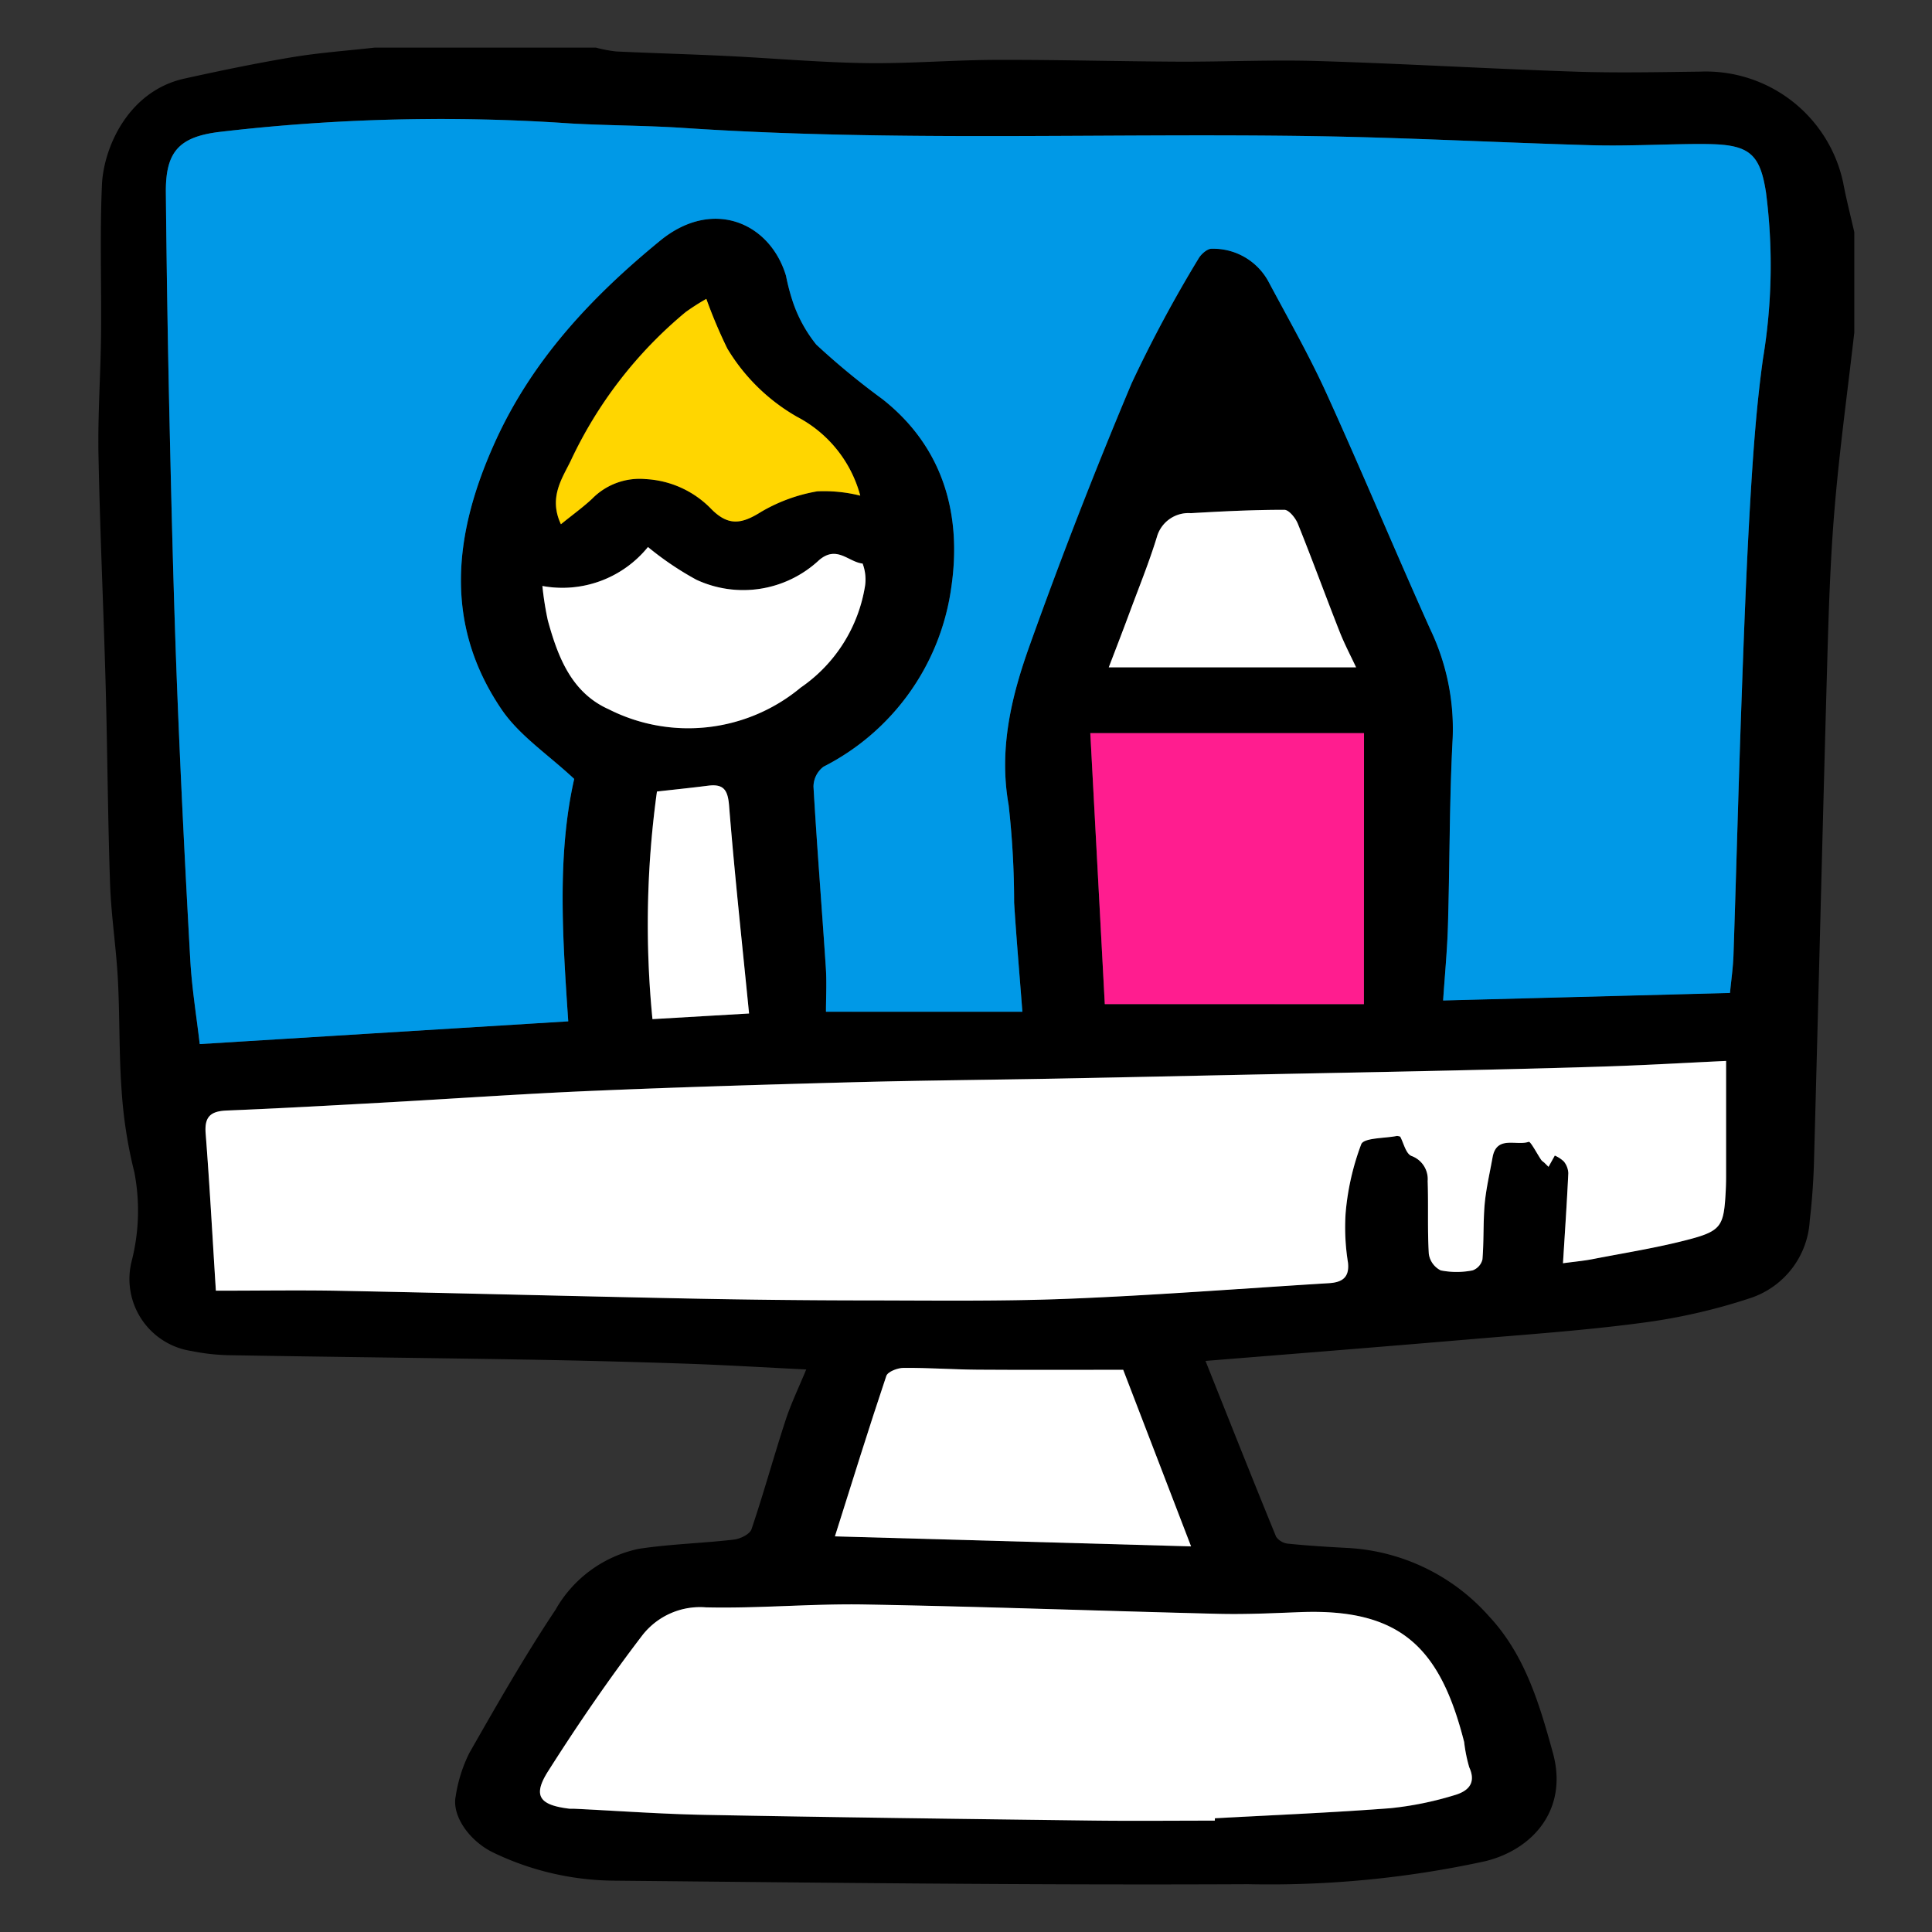 <svg xmlns="http://www.w3.org/2000/svg" width="120" height="120"><rect width="100%" height="100%" fill="#333333" stroke="none"/><defs><clipPath id="a"><path data-name="長方形 1154" d="M0 0h120v120H0z" fill="none"/></clipPath></defs><g data-name="グループ 666"><g data-name="グループ 657" clip-path="url(#a)"><path data-name="パス 863" d="M23.277 2.957H37.01a8.811 8.811 0 001.254.239c2.278.107 4.558.169 6.836.279 2.887.14 5.769.4 8.654.444 2.711.041 5.426-.192 8.14-.2 3.775-.012 7.546.094 11.316.111 2.9.012 5.8-.126 8.689-.037 5.3.161 10.6.478 15.9.656 2.6.087 5.2.031 7.8 0a8.721 8.721 0 018.884 6.9c.195 1.031.458 2.049.691 3.073v6.229c-.415 3.641-.918 7.274-1.223 10.924-.271 3.209-.369 6.435-.461 9.656-.291 10.335-.54 20.671-.822 31.008a41.163 41.163 0 01-.262 3.576 5.385 5.385 0 01-3.7 4.815 36.283 36.283 0 01-6.672 1.527c-3.548.476-7.129.723-10.7 1.027-5.464.465-10.932.9-16.458 1.345 1.454 3.643 2.9 7.294 4.389 10.928a1.056 1.056 0 00.771.427c1.232.123 2.468.2 3.7.264a12.629 12.629 0 018.745 4.238c2.233 2.39 3.127 5.42 3.971 8.483.966 3.506-1.225 6-4.189 6.731a62.88 62.88 0 01-14.747 1.431c-13.123.065-26.249-.093-39.373-.22a17.584 17.584 0 01-7.5-1.742c-1.481-.713-2.587-2.28-2.339-3.5a9.076 9.076 0 01.848-2.689c1.713-3 3.43-6.012 5.347-8.886a7.79 7.79 0 015.162-3.791c1.956-.3 3.952-.346 5.922-.576.4-.046.989-.334 1.094-.644.756-2.233 1.379-4.512 2.111-6.754.352-1.075.849-2.1 1.288-3.169-2.647-.13-5.129-.282-7.614-.365q-5.022-.17-10.046-.253c-5.983-.1-11.966-.162-17.949-.264a13.062 13.062 0 01-2.573-.264 4.522 4.522 0 01-3.712-5.6 12.615 12.615 0 00.165-5.494 28.525 28.525 0 01-.79-5.043c-.172-2.311-.111-4.637-.236-6.953-.105-1.98-.416-3.949-.485-5.927-.141-4.113-.162-8.231-.274-12.345-.13-4.761-.352-9.522-.445-14.283-.047-2.478.13-4.96.158-7.441.035-3.116-.081-6.236.057-9.347.1-2.323 1.641-5.833 5.126-6.6 2.213-.488 4.434-.95 6.668-1.324 1.7-.283 3.433-.407 5.151-.6m40.224 59.884c-.181-2.362-.372-4.57-.513-6.78a54.188 54.188 0 00-.34-6.06c-.621-3.491.175-6.763 1.315-9.937q2.948-8.216 6.333-16.273a82.135 82.135 0 014.141-7.718c.157-.284.551-.636.826-.628a3.9 3.9 0 013.556 2.093c1.219 2.287 2.509 4.547 3.58 6.9 2.2 4.848 4.251 9.767 6.434 14.625a14.305 14.305 0 011.4 6.787c-.206 3.849-.179 7.709-.291 11.564-.048 1.589-.2 3.176-.307 4.723l17.818-.467c.078-.808.194-1.589.219-2.372.172-5.17.307-10.341.489-15.512.149-4.167.3-8.335.543-12.5.176-3.011.381-6.031.8-9.015a35.244 35.244 0 00.188-10.311c-.355-2.303-.982-2.929-3.316-3.003a28.542 28.542 0 00-1.372-.008c-2.065.026-4.132.129-6.194.072-5.689-.164-11.375-.472-17.064-.564-13.085-.207-26.178.364-39.255-.509-2.36-.157-4.729-.148-7.09-.283a117.587 117.587 0 00-21.843.537c-2.487.32-3.282 1.274-3.256 3.782q.075 7.323.238 14.644c.121 5.328.25 10.657.456 15.982.22 5.671.506 11.339.822 17.006.1 1.765.389 3.518.587 5.234l22.89-1.415c-.351-5.194-.7-10.326.369-15.057-1.612-1.509-3.4-2.682-4.509-4.315-3.648-5.366-2.944-11-.419-16.587 2.3-5.091 5.974-9.019 10.274-12.536 3.245-2.655 6.812-1.131 7.808 2.187a13.014 13.014 0 00.442 1.669 8.654 8.654 0 001.44 2.609 45.733 45.733 0 004.094 3.374c3.846 3.022 4.946 7.254 4.291 11.7a14.755 14.755 0 01-7.938 11.141 1.569 1.569 0 00-.621 1.235c.214 3.753.519 7.5.766 11.254.061.93.01 1.869.01 2.731zm33.578 15.616c.722-.1 1.289-.148 1.844-.256 2.047-.4 4.116-.72 6.125-1.261 1.851-.5 2.016-.858 2.131-2.765.022-.371.033-.745.035-1.117v-7.166c-2.4.113-4.831.255-7.263.337-3.348.112-6.7.187-10.046.263-3.775.085-7.551.154-11.324.231-4.319.088-8.638.186-12.957.267-4.2.08-8.392.112-12.586.224-5.426.145-10.855.307-16.279.538-4.337.185-8.668.492-13 .731-3.221.178-6.441.359-9.665.489-.985.04-1.4.361-1.318 1.41.245 3.156.416 6.317.636 9.782 2.747 0 5.267-.042 7.787.007 7.178.142 14.355.333 21.534.477q5.387.109 10.778.118c4.265.006 8.535.072 12.8-.1 5.415-.214 10.822-.639 16.231-.971.809-.05 1.293-.339 1.186-1.285a13.733 13.733 0 01-.144-3.091 15.975 15.975 0 01.968-4.254c.171-.409 1.449-.359 2.222-.516a.812.812 0 01.2.044c.209.385.346 1.058.7 1.2a1.53 1.53 0 011.001 1.564c.053 1.508-.019 3.022.072 4.526a1.361 1.361 0 00.738 1.022 5.087 5.087 0 001.979 0 .964.964 0 00.612-.679c.1-1.144.039-2.3.14-3.44.087-.972.317-1.93.488-2.894.25-1.4 1.483-.7 2.246-.971.114-.041.512.737.786 1.132a.822.822 0 00.169.147l.278.273.39-.7a1.949 1.949 0 01.563.369 1.247 1.247 0 01.276.723c-.087 1.841-.213 3.679-.332 5.592m-21.624 34.624l.006-.14c3.631-.2 7.268-.348 10.891-.625a20.556 20.556 0 003.957-.8c.778-.218 1.436-.677.95-1.74a9.34 9.34 0 01-.315-1.568c-1.484-5.85-3.935-8.311-10.186-8.07-1.689.066-3.381.147-5.068.106-7.336-.178-14.67-.452-22.007-.581-3.281-.057-6.568.256-9.847.178a4.545 4.545 0 00-3.913 1.7c-2.09 2.73-4.041 5.576-5.882 8.48-.967 1.523-.544 2.093 1.285 2.321.124.016.25 0 .375.009 2.69.13 5.378.328 8.069.378 8.015.151 16.03.252 24.044.354 2.548.032 5.094.005 7.641.005m9.259-50.713V45.536H67.72c.3 5.59.6 11.227.9 16.832zM69.763 85.08c-2.991 0-6.018.016-9.047-.006-1.531-.01-3.061-.125-4.59-.113-.37 0-.986.235-1.075.5-1.1 3.271-2.118 6.568-3.193 9.964l22.12.622c-1.46-3.8-2.849-7.416-4.215-10.966M33.688 36.396a19.474 19.474 0 00.337 2.134c.623 2.266 1.465 4.486 3.776 5.52a10.925 10.925 0 0011.934-1.344 9.468 9.468 0 004-6.351 2.779 2.779 0 00-.157-1.351c-.885-.095-1.6-1.163-2.71-.208a6.9 6.9 0 01-7.616 1.212 19.178 19.178 0 01-3.006-2.032 6.842 6.842 0 01-6.557 2.42m1.152-3.839c.735-.6 1.366-1.05 1.931-1.576a4.132 4.132 0 013.338-1.224 6.111 6.111 0 014.069 1.857c1.066 1.08 1.893.931 3.082.187a10.32 10.32 0 013.505-1.285 9.272 9.272 0 012.668.269 7.787 7.787 0 00-3.924-4.89 12 12 0 01-4.343-4.255 30.664 30.664 0 01-1.3-3.08 13.7 13.7 0 00-1.294.828 26.686 26.686 0 00-7.128 9.228c-.526 1.089-1.39 2.282-.61 3.944m49.395 8.888c-.316-.68-.72-1.442-1.033-2.238-.873-2.219-1.691-4.462-2.583-6.674-.145-.359-.555-.873-.841-.873-1.936 0-3.873.1-5.8.208a2.037 2.037 0 00-2.117 1.486c-.48 1.565-1.1 3.088-1.67 4.625-.4 1.087-.823 2.167-1.318 3.469zm-43.429 7.716a60.1 60.1 0 00-.279 14.137l6-.35c-.429-4.335-.9-8.613-1.24-12.9-.078-.98-.333-1.372-1.306-1.249-1.017.13-2.036.234-3.18.363"/><path data-name="パス 864" d="M63.502 62.841H51.303c0-.864.052-1.8-.008-2.731-.248-3.752-.551-7.5-.767-11.254a1.573 1.573 0 01.622-1.235 14.757 14.757 0 007.938-11.141c.653-4.448-.446-8.68-4.292-11.7a45.867 45.867 0 01-4.093-3.374 8.656 8.656 0 01-1.441-2.609 13.185 13.185 0 01-.441-1.667c-1-3.318-4.563-4.842-7.809-2.187-4.3 3.52-7.976 7.445-10.275 12.536-2.525 5.59-3.23 11.222.418 16.587 1.11 1.633 2.9 2.806 4.51 4.315-1.073 4.731-.721 9.863-.37 15.057L12.406 64.85c-.2-1.716-.489-3.469-.588-5.234-.316-5.667-.6-11.335-.822-17.006-.206-5.325-.334-10.654-.456-15.982q-.167-7.32-.238-14.643c-.029-2.508.771-3.461 3.256-3.782a117.592 117.592 0 0121.843-.537c2.361.135 4.731.126 7.09.283 13.077.873 26.172.3 39.255.509 5.69.091 11.376.4 17.065.561 2.061.057 4.127-.046 6.192-.072.458-.006.916-.006 1.373.008 2.332.076 2.961.7 3.314 3.011a35.353 35.353 0 01-.188 10.311c-.417 2.984-.623 6-.8 9.015-.243 4.162-.394 8.33-.542 12.5-.184 5.17-.317 10.341-.49 15.512-.026.783-.14 1.564-.217 2.372l-17.818.467c.1-1.547.258-3.134.3-4.724.113-3.854.086-7.714.292-11.563a14.328 14.328 0 00-1.4-6.787c-2.183-4.858-4.229-9.777-6.434-14.625-1.072-2.357-2.36-4.617-3.579-6.9a3.9 3.9 0 00-3.558-2.093c-.274-.007-.667.344-.825.628a81.886 81.886 0 00-4.14 7.718q-3.386 8.033-6.328 16.268c-1.139 3.173-1.937 6.446-1.315 9.937a54.438 54.438 0 01.341 6.06c.139 2.21.332 4.417.513 6.78" fill="#0099e7"/><path data-name="パス 865" d="M97.08 78.458c.119-1.912.243-3.751.331-5.592a1.24 1.24 0 00-.276-.723 1.95 1.95 0 00-.563-.369l-.39.7-.277-.273a.9.9 0 01-.171-.147c-.272-.4-.669-1.173-.783-1.133-.765.266-2-.423-2.246.972-.172.964-.4 1.922-.489 2.893-.1 1.142-.044 2.3-.139 3.44a.964.964 0 01-.612.68 5.086 5.086 0 01-1.979 0 1.364 1.364 0 01-.739-1.022c-.091-1.5-.02-3.018-.072-4.527a1.53 1.53 0 00-1.006-1.558c-.353-.143-.49-.816-.7-1.2a.814.814 0 00-.2-.044c-.772.157-2.051.107-2.221.516a15.937 15.937 0 00-.968 4.254 13.674 13.674 0 00.144 3.091c.106.946-.377 1.235-1.186 1.285-5.41.332-10.817.756-16.231.97-4.261.169-8.531.1-12.8.1q-5.389-.008-10.778-.118c-7.178-.145-14.355-.336-21.534-.477-2.519-.05-5.04-.008-7.787-.008-.22-3.465-.39-6.626-.636-9.781-.081-1.049.334-1.37 1.319-1.41 3.222-.13 6.444-.311 9.664-.489 4.335-.24 8.666-.546 13-.731 5.425-.231 10.852-.393 16.28-.538 4.194-.111 8.39-.145 12.585-.224 4.319-.082 8.638-.179 12.956-.267 3.776-.077 7.552-.146 11.326-.231 3.348-.076 6.7-.151 10.046-.263 2.433-.082 4.863-.224 7.262-.337v7.165q0 .56-.034 1.119c-.114 1.905-.28 2.266-2.13 2.765-2.009.541-4.079.862-6.125 1.261-.556.108-1.124.158-1.844.256" fill="#fff"/><path data-name="パス 866" d="M75.458 113.082c-2.547 0-5.094.027-7.641-.005-8.015-.1-16.029-.2-24.044-.354-2.691-.051-5.379-.248-8.069-.378-.125-.006-.252.006-.375-.009-1.829-.228-2.252-.8-1.286-2.321 1.842-2.9 3.792-5.75 5.882-8.48a4.547 4.547 0 013.914-1.7c3.278.078 6.566-.235 9.847-.178 7.336.129 14.669.4 22 .581 1.689.041 3.38-.041 5.069-.106 6.252-.241 8.7 2.22 10.186 8.07a9.339 9.339 0 00.316 1.568c.485 1.062-.172 1.521-.95 1.74a20.586 20.586 0 01-3.957.8c-3.626.278-7.261.427-10.892.625 0 .047 0 .094-.005.14" fill="#fff"/><path data-name="パス 867" d="M84.715 62.368H68.621c-.3-5.605-.6-11.242-.9-16.832h17z" fill="#ff1d8f"/><path data-name="パス 868" d="M69.764 85.081l4.215 10.967-22.12-.622c1.074-3.4 2.094-6.692 3.192-9.964.089-.264.7-.5 1.076-.5 1.529-.011 3.059.1 4.589.113 3.028.022 6.056.006 9.048.006" fill="#fff"/><path data-name="パス 869" d="M33.689 36.396a6.842 6.842 0 006.557-2.42 19.128 19.128 0 003.006 2.032 6.9 6.9 0 007.616-1.212c1.11-.954 1.824.114 2.71.208a2.8 2.8 0 01.157 1.351 9.472 9.472 0 01-4 6.351 10.927 10.927 0 01-11.933 1.345c-2.311-1.035-3.153-3.255-3.776-5.521a19.4 19.4 0 01-.337-2.134" fill="#fff"/><path data-name="パス 870" d="M34.841 32.564c-.78-1.663.083-2.855.61-3.944a26.686 26.686 0 017.128-9.228 13.7 13.7 0 011.294-.828 30.668 30.668 0 001.3 3.08 11.989 11.989 0 004.342 4.249 7.8 7.8 0 013.917 4.892 9.306 9.306 0 00-2.668-.268 10.341 10.341 0 00-3.506 1.285c-1.188.744-2.015.893-3.081-.188a6.114 6.114 0 00-4.069-1.856 4.131 4.131 0 00-3.335 1.226c-.565.528-1.2.982-1.931 1.577" fill="#ffd600"/><path data-name="パス 871" d="M84.229 41.448H68.868c.5-1.3.916-2.382 1.318-3.469.57-1.537 1.19-3.06 1.67-4.625a2.036 2.036 0 012.111-1.48c1.933-.113 3.869-.209 5.806-.208.286 0 .7.513.841.873.892 2.212 1.709 4.454 2.583 6.674.313.8.716 1.558 1.032 2.238" fill="#fff"/><path data-name="パス 872" d="M40.8 49.164c1.143-.129 2.163-.233 3.18-.363.973-.124 1.228.268 1.306 1.249.344 4.289.812 8.567 1.24 12.9l-6 .35a60.1 60.1 0 01.279-14.137" fill="#fff"/></g></g></svg>